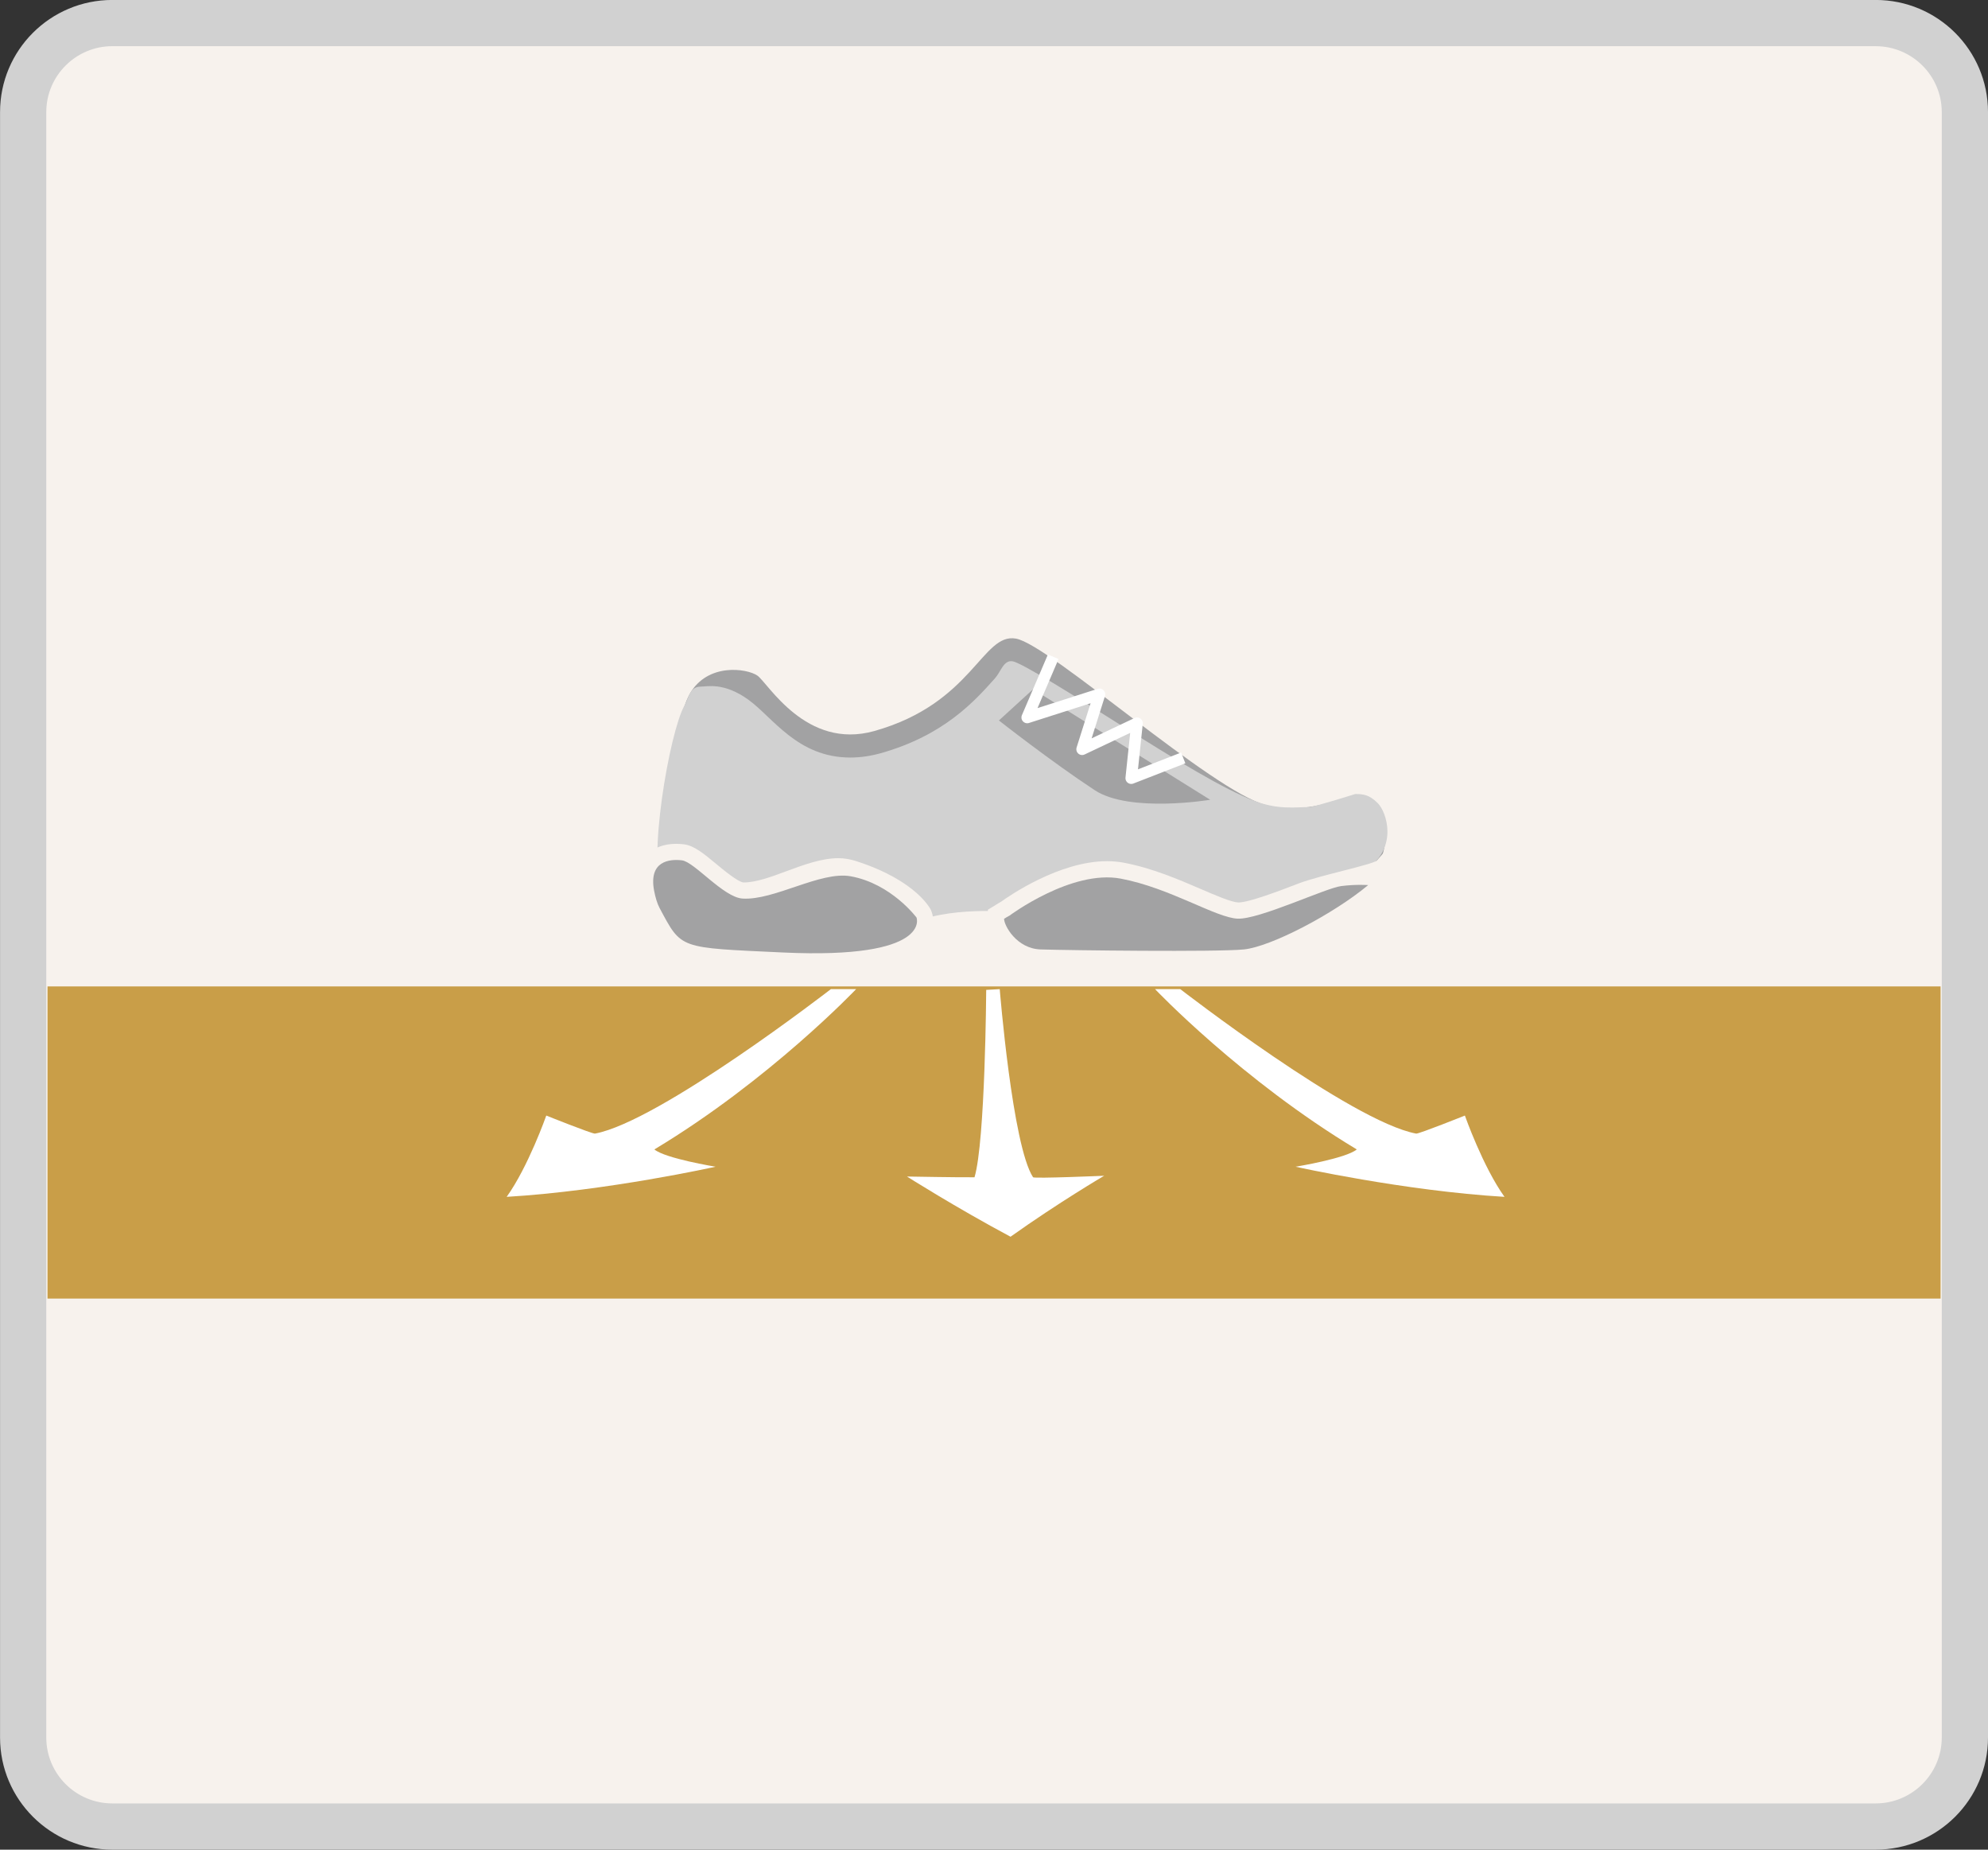 <?xml version="1.0" encoding="utf-8"?>
<!-- Generator: Adobe Illustrator 16.0.0, SVG Export Plug-In . SVG Version: 6.00 Build 0)  -->
<!DOCTYPE svg PUBLIC "-//W3C//DTD SVG 1.1//EN" "http://www.w3.org/Graphics/SVG/1.1/DTD/svg11.dtd">
<svg version="1.1" id="Layer_1" xmlns="http://www.w3.org/2000/svg" xmlns:xlink="http://www.w3.org/1999/xlink" x="0px" y="0px"
	 width="86px" height="80px" viewBox="0 0 86 80" enable-background="new 0 0 86 80" xml:space="preserve">
<rect x="0" y="0" width="86" height="80" fill="#333333" stroke="none"/>
<g>
	<g>
		<path fill="#F7F2ED" d="M4.861,78.998c-2.129,0-3.859-1.727-3.859-3.848V4.845c0-2.121,1.73-3.85,3.859-3.85h76.277
			C83.27,0.996,85,2.724,85,4.845V75.15c0,2.121-1.73,3.848-3.861,3.848H4.861z"/>
		<path fill="#D1D1D1" d="M81.139,1.998c1.578,0,2.861,1.277,2.861,2.85V75.15c0,1.57-1.283,2.85-2.861,2.85H4.861
			c-1.578,0-2.859-1.275-2.859-2.85V4.847c0-1.572,1.283-2.85,2.859-2.85H81.139 M81.139-0.002H4.861
			c-2.687,0-4.859,2.172-4.859,4.85V75.15c0,2.676,2.176,4.85,4.859,4.85h76.277C83.826,80,86,77.826,86,75.15V4.847
			C86,2.169,83.826-0.002,81.139-0.002L81.139-0.002z"/>
	</g>
</g>
<g>
	<rect x="2.056" y="42.664" fill="#C99E48" width="81.892" height="13.5"/>
</g>
<g>
	<path fill="#FFFFFF" d="M51.059,42.781c0,0,7.401,5.729,10.207,6.249c0.155,0,2.104-0.781,2.104-0.781s0.779,2.214,1.714,3.516
		c-4.364-0.261-9.038-1.303-9.038-1.303s2.181-0.357,2.648-0.748c-4.986-2.995-8.727-6.933-8.727-6.933H51.059z"/>
	<path fill="#FFFFFF" d="M43.248,42.781c0,0,0.545,6.77,1.442,8.137c0.074,0.063,3.076-0.065,3.076-0.065s-1.947,1.14-4.051,2.637
		c-2.377-1.27-4.48-2.604-4.48-2.604s2.457,0.044,2.922,0.032c0.467-1.563,0.506-8.104,0.506-8.104L43.248,42.781z"/>
	<path fill="#FFFFFF" d="M35.943,42.781c0,0-7.401,5.729-10.207,6.249c-0.155,0-2.104-0.781-2.104-0.781s-0.779,2.214-1.714,3.516
		c4.364-0.261,9.038-1.303,9.038-1.303s-2.181-0.357-2.648-0.748c4.986-2.995,8.727-6.933,8.727-6.933H35.943z"/>
</g>
<g>
	<path fill="#A2A2A3" d="M29.834,30.019c-0.704,1.249-1.864,7.591-0.932,9.323c0.932,1.731,0.673,1.306,5.062,1.598
		c5.993,0.4,5.485-1.525,5.485-1.525l3.862-0.133c0,0,0.508,1.525,1.707,1.658c1.199,0.134,8.791,0,8.791,0s5.194-1.865,5.728-3.196
		c0.532-1.332,0.532-1.864,0-2.93c-0.533-1.066-2.429,0.617-4.767,0.009c-2.339-0.608-9.353-6.935-10.817-7.202
		c-1.465-0.267-1.864,2.797-6.128,3.996c-2.959,0.833-4.607-2.084-5.061-2.397S30.603,28.656,29.834,30.019z"/>
	<path fill="#D1D1D1" d="M35.733,40.004c-0.498,0-1.063-0.019-1.703-0.062c-0.874-0.059-1.564-0.088-2.119-0.113
		c-1.649-0.072-2.766-0.277-3.225-1.132c-0.723-1.343,0.285-7.048,0.916-8.167c0.201-0.356,0.234-0.833,0.709-0.833
		c0.277,0,1.003-0.199,2.064,0.567c1.061,0.766,2.123,2.5,4.408,2.5c0.432,0,0.873-0.063,1.313-0.186
		c2.745-0.772,4.07-2.259,4.947-3.242c0.259-0.291,0.37-0.792,0.756-0.736c0.387,0.055,2.794,1.567,4.463,2.624
		c2.635,1.668,4.693,2.923,6.049,3.432c1,0.375,1.762,0.25,2.334,0.25c0.189,0,1.979-0.563,1.979-0.563
		c0.343,0,0.604,0.021,0.979,0.396s0.896,1.896-0.479,2.854s-3.109,1.476-5.498,2.349c-0.709,0.012-3.541,0.056-5.795,0.056
		c-1.936,0-2.523-0.033-2.702-0.053c-0.539-0.06-0.481-0.409-0.483-0.415l-0.793-0.083c0,0-2.957-0.292-4.582,0.583
		c-1.148,0.618-0.771-0.403-0.771-0.403C38.225,39.763,37.491,40.004,35.733,40.004z"/>
	<path fill="#F7F2ED" d="M35.238,41.931c-0.425,0-0.892-0.011-1.4-0.034l-0.542-0.025c-3.947-0.182-4.27-0.197-5.3-2.119
		l-0.077-0.143c-0.133-0.247-0.235-0.563-0.313-0.966c-0.123-0.669-0.02-1.202,0.306-1.591c0.212-0.253,0.616-0.556,1.343-0.556
		c0.114,0,0.226,0.008,0.327,0.02c0.442,0.053,0.86,0.401,1.39,0.84c0.311,0.258,0.955,0.793,1.191,0.81c0.003,0,0.006,0,0.008,0
		c0.537,0,1.189-0.242,1.82-0.476c0.761-0.282,1.547-0.574,2.279-0.574c0.277,0,0.533,0.051,0.768,0.127
		c2.648,0.852,3.235,2.116,3.235,2.116l0.03,0.081c0.107,0.284,0.115,0.745-0.189,1.185C39.507,41.503,37.913,41.931,35.238,41.931
		L35.238,41.931z"/>
	<path fill="#A2A2A3" d="M36.8,37.9c-1.307-0.236-3.316,1.056-4.684,0.963c-0.824-0.056-2.077-1.588-2.617-1.653
		c-0.541-0.064-1.438,0.029-1.205,1.3c0.058,0.303,0.135,0.568,0.241,0.766c0.964,1.791,0.793,1.707,5.335,1.92
		c6.464,0.301,5.779-1.51,5.779-1.51S38.562,38.219,36.8,37.9z"/>
	<path fill="#A2A2A3" d="M44.69,29.811l7.662,4.78c0,0-3.48,0.581-4.994-0.414c-1.895-1.246-4.146-3.016-4.146-3.016L44.69,29.811z"
		/>
	<path fill="#F7F2ED" d="M50.642,41.826c-2.16,0-4.872-0.037-5.646-0.062c-1.401-0.046-2.26-1.337-2.26-2.025v-0.393l0.336-0.205
		c0.096-0.06,0.162-0.101,0.231-0.138c0.357-0.258,2.523-1.756,4.586-1.756c0.25,0,0.492,0.022,0.721,0.065
		c1.232,0.231,2.404,0.737,3.346,1.143c0.646,0.279,1.314,0.566,1.613,0.578l0,0c0.465,0,1.761-0.497,2.618-0.826
		c0.892-0.342,3.22-0.818,3.374-0.989c0.625-0.688,0.813-1.063,0.813-1.063l0.564,1.573l-1.304,1.089
		c-1.492,1.244-4.331,2.8-5.756,2.943C53.446,41.805,52.357,41.826,50.642,41.826L50.642,41.826z"/>
	<path fill="#A2A2A3" d="M59.187,38.281c0,0-0.5-0.041-1.166,0.042c-0.668,0.083-3.537,1.446-4.478,1.41s-2.931-1.332-5.062-1.732
		c-2.13-0.399-4.808,1.599-4.808,1.599c-0.093,0.046-0.161,0.093-0.237,0.139c0,0.292,0.541,1.292,1.582,1.325
		c1.205,0.039,7.621,0.117,8.791,0C54.978,40.947,57.687,39.531,59.187,38.281z"/>
</g>
<polyline fill="none" stroke="#FFFFFF" stroke-width="0.5" stroke-linejoin="round" stroke-miterlimit="10" points="45.562,28.406 
	44.437,31.031 47.562,30.031 46.812,32.406 49.187,31.281 48.937,33.656 51.187,32.781 "/>
</svg>
